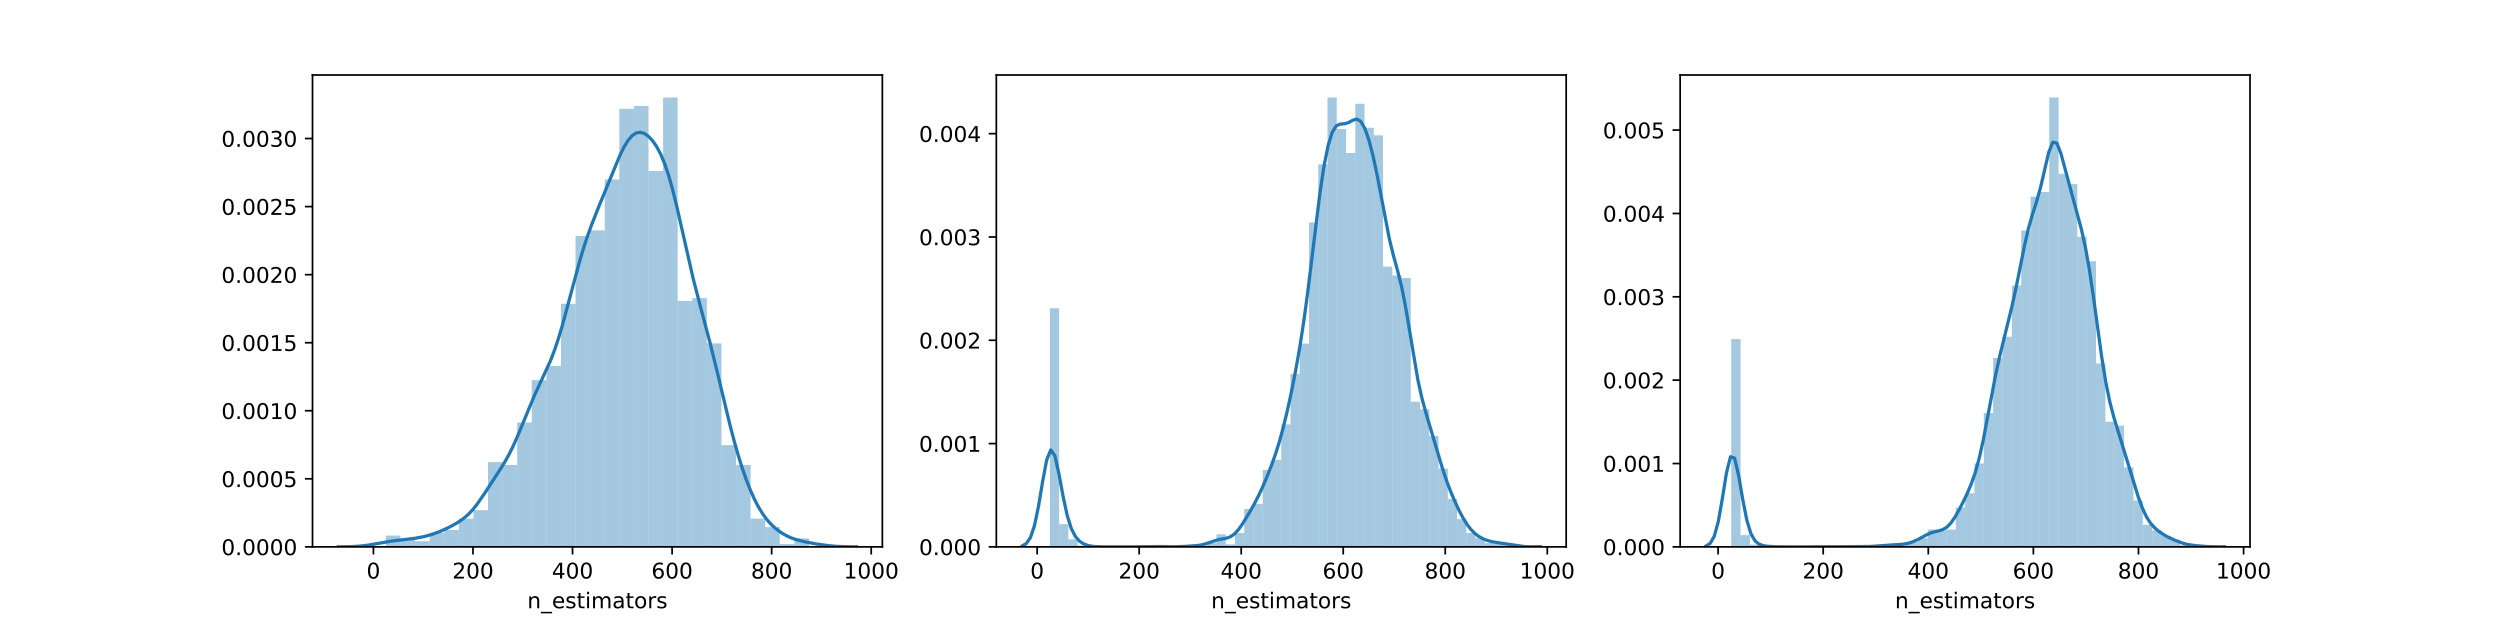 <?xml version="1.0" encoding="utf-8" standalone="no"?>
<!DOCTYPE svg PUBLIC "-//W3C//DTD SVG 1.1//EN"
  "http://www.w3.org/Graphics/SVG/1.1/DTD/svg11.dtd">
<!-- Created with matplotlib (http://matplotlib.org/) -->
<svg height="288pt" version="1.1" viewBox="0 0 1152 288" width="1152pt" xmlns="http://www.w3.org/2000/svg" xmlns:xlink="http://www.w3.org/1999/xlink">
 <defs>
  <style type="text/css">
*{stroke-linecap:butt;stroke-linejoin:round;}
  </style>
 </defs>
 <g id="figure_1">
  <g id="patch_1">
   <path d="M 0 288 
L 1152 288 
L 1152 0 
L 0 0 
z
" style="fill:#ffffff;"/>
  </g>
  <g id="axes_1">
   <g id="patch_2">
    <path d="M 144 252 
L 406.588 252 
L 406.588 34.56 
L 144 34.56 
z
" style="fill:#ffffff;"/>
   </g>
   <g id="patch_3">
    <path clip-path="url(#p4eb7c5073d)" d="M 177.806 252 
L 184.53 252 
L 184.53 246.79 
L 177.806 246.79 
z
" style="fill:#1f77b4;opacity:0.4;"/>
   </g>
   <g id="patch_4">
    <path clip-path="url(#p4eb7c5073d)" d="M 184.53 252 
L 191.253 252 
L 191.253 248.093 
L 184.53 248.093 
z
" style="fill:#1f77b4;opacity:0.4;"/>
   </g>
   <g id="patch_5">
    <path clip-path="url(#p4eb7c5073d)" d="M 191.253 252 
L 197.976 252 
L 197.976 249.395 
L 191.253 249.395 
z
" style="fill:#1f77b4;opacity:0.4;"/>
   </g>
   <g id="patch_6">
    <path clip-path="url(#p4eb7c5073d)" d="M 197.976 252 
L 204.7 252 
L 204.7 245.488 
L 197.976 245.488 
z
" style="fill:#1f77b4;opacity:0.4;"/>
   </g>
   <g id="patch_7">
    <path clip-path="url(#p4eb7c5073d)" d="M 204.7 252 
L 211.423 252 
L 211.423 244.185 
L 204.7 244.185 
z
" style="fill:#1f77b4;opacity:0.4;"/>
   </g>
   <g id="patch_8">
    <path clip-path="url(#p4eb7c5073d)" d="M 211.423 252 
L 218.146 252 
L 218.146 238.976 
L 211.423 238.976 
z
" style="fill:#1f77b4;opacity:0.4;"/>
   </g>
   <g id="patch_9">
    <path clip-path="url(#p4eb7c5073d)" d="M 218.146 252 
L 224.869 252 
L 224.869 235.068 
L 218.146 235.068 
z
" style="fill:#1f77b4;opacity:0.4;"/>
   </g>
   <g id="patch_10">
    <path clip-path="url(#p4eb7c5073d)" d="M 224.869 252 
L 231.593 252 
L 231.593 212.927 
L 224.869 212.927 
z
" style="fill:#1f77b4;opacity:0.4;"/>
   </g>
   <g id="patch_11">
    <path clip-path="url(#p4eb7c5073d)" d="M 231.593 252 
L 238.316 252 
L 238.316 214.23 
L 231.593 214.23 
z
" style="fill:#1f77b4;opacity:0.4;"/>
   </g>
   <g id="patch_12">
    <path clip-path="url(#p4eb7c5073d)" d="M 238.316 252 
L 245.039 252 
L 245.039 194.693 
L 238.316 194.693 
z
" style="fill:#1f77b4;opacity:0.4;"/>
   </g>
   <g id="patch_13">
    <path clip-path="url(#p4eb7c5073d)" d="M 245.039 252 
L 251.763 252 
L 251.763 175.157 
L 245.039 175.157 
z
" style="fill:#1f77b4;opacity:0.4;"/>
   </g>
   <g id="patch_14">
    <path clip-path="url(#p4eb7c5073d)" d="M 251.763 252 
L 258.486 252 
L 258.486 168.645 
L 251.763 168.645 
z
" style="fill:#1f77b4;opacity:0.4;"/>
   </g>
   <g id="patch_15">
    <path clip-path="url(#p4eb7c5073d)" d="M 258.486 252 
L 265.209 252 
L 265.209 139.991 
L 258.486 139.991 
z
" style="fill:#1f77b4;opacity:0.4;"/>
   </g>
   <g id="patch_16">
    <path clip-path="url(#p4eb7c5073d)" d="M 265.209 252 
L 271.932 252 
L 271.932 108.733 
L 265.209 108.733 
z
" style="fill:#1f77b4;opacity:0.4;"/>
   </g>
   <g id="patch_17">
    <path clip-path="url(#p4eb7c5073d)" d="M 271.932 252 
L 278.656 252 
L 278.656 106.128 
L 271.932 106.128 
z
" style="fill:#1f77b4;opacity:0.4;"/>
   </g>
   <g id="patch_18">
    <path clip-path="url(#p4eb7c5073d)" d="M 278.656 252 
L 285.379 252 
L 285.379 82.685 
L 278.656 82.685 
z
" style="fill:#1f77b4;opacity:0.4;"/>
   </g>
   <g id="patch_19">
    <path clip-path="url(#p4eb7c5073d)" d="M 285.379 252 
L 292.102 252 
L 292.102 50.124 
L 285.379 50.124 
z
" style="fill:#1f77b4;opacity:0.4;"/>
   </g>
   <g id="patch_20">
    <path clip-path="url(#p4eb7c5073d)" d="M 292.102 252 
L 298.826 252 
L 298.826 48.822 
L 292.102 48.822 
z
" style="fill:#1f77b4;opacity:0.4;"/>
   </g>
   <g id="patch_21">
    <path clip-path="url(#p4eb7c5073d)" d="M 298.826 252 
L 305.549 252 
L 305.549 78.777 
L 298.826 78.777 
z
" style="fill:#1f77b4;opacity:0.4;"/>
   </g>
   <g id="patch_22">
    <path clip-path="url(#p4eb7c5073d)" d="M 305.549 252 
L 312.272 252 
L 312.272 44.914 
L 305.549 44.914 
z
" style="fill:#1f77b4;opacity:0.4;"/>
   </g>
   <g id="patch_23">
    <path clip-path="url(#p4eb7c5073d)" d="M 312.272 252 
L 318.996 252 
L 318.996 138.689 
L 312.272 138.689 
z
" style="fill:#1f77b4;opacity:0.4;"/>
   </g>
   <g id="patch_24">
    <path clip-path="url(#p4eb7c5073d)" d="M 318.996 252 
L 325.719 252 
L 325.719 137.387 
L 318.996 137.387 
z
" style="fill:#1f77b4;opacity:0.4;"/>
   </g>
   <g id="patch_25">
    <path clip-path="url(#p4eb7c5073d)" d="M 325.719 252 
L 332.442 252 
L 332.442 158.225 
L 325.719 158.225 
z
" style="fill:#1f77b4;opacity:0.4;"/>
   </g>
   <g id="patch_26">
    <path clip-path="url(#p4eb7c5073d)" d="M 332.442 252 
L 339.165 252 
L 339.165 205.113 
L 332.442 205.113 
z
" style="fill:#1f77b4;opacity:0.4;"/>
   </g>
   <g id="patch_27">
    <path clip-path="url(#p4eb7c5073d)" d="M 339.165 252 
L 345.889 252 
L 345.889 214.23 
L 339.165 214.23 
z
" style="fill:#1f77b4;opacity:0.4;"/>
   </g>
   <g id="patch_28">
    <path clip-path="url(#p4eb7c5073d)" d="M 345.889 252 
L 352.612 252 
L 352.612 238.976 
L 345.889 238.976 
z
" style="fill:#1f77b4;opacity:0.4;"/>
   </g>
   <g id="patch_29">
    <path clip-path="url(#p4eb7c5073d)" d="M 352.612 252 
L 359.335 252 
L 359.335 242.883 
L 352.612 242.883 
z
" style="fill:#1f77b4;opacity:0.4;"/>
   </g>
   <g id="patch_30">
    <path clip-path="url(#p4eb7c5073d)" d="M 359.335 252 
L 366.059 252 
L 366.059 250.698 
L 359.335 250.698 
z
" style="fill:#1f77b4;opacity:0.4;"/>
   </g>
   <g id="patch_31">
    <path clip-path="url(#p4eb7c5073d)" d="M 366.059 252 
L 372.782 252 
L 372.782 248.093 
L 366.059 248.093 
z
" style="fill:#1f77b4;opacity:0.4;"/>
   </g>
   <g id="matplotlib.axis_1">
    <g id="xtick_1">
     <g id="line2d_1">
      <defs>
       <path d="M 0 0 
L 0 3.5 
" id="m13bddc65b0" style="stroke:#000000;stroke-width:0.8;"/>
      </defs>
      <g>
       <use style="stroke:#000000;stroke-width:0.8;" x="172.072" xlink:href="#m13bddc65b0" y="252"/>
      </g>
     </g>
     <g id="text_1">
      <!-- 0 -->
      <defs>
       <path d="M 31.781 66.406 
Q 24.172 66.406 20.328 58.906 
Q 16.5 51.422 16.5 36.375 
Q 16.5 21.391 20.328 13.891 
Q 24.172 6.391 31.781 6.391 
Q 39.453 6.391 43.281 13.891 
Q 47.125 21.391 47.125 36.375 
Q 47.125 51.422 43.281 58.906 
Q 39.453 66.406 31.781 66.406 
z
M 31.781 74.219 
Q 44.047 74.219 50.516 64.516 
Q 56.984 54.828 56.984 36.375 
Q 56.984 17.969 50.516 8.266 
Q 44.047 -1.422 31.781 -1.422 
Q 19.531 -1.422 13.062 8.266 
Q 6.594 17.969 6.594 36.375 
Q 6.594 54.828 13.062 64.516 
Q 19.531 74.219 31.781 74.219 
z
" id="DejaVuSans-30"/>
      </defs>
      <g transform="translate(168.891 266.598)scale(0.1 -0.1)">
       <use xlink:href="#DejaVuSans-30"/>
      </g>
     </g>
    </g>
    <g id="xtick_2">
     <g id="line2d_2">
      <g>
       <use style="stroke:#000000;stroke-width:0.8;" x="217.948" xlink:href="#m13bddc65b0" y="252"/>
      </g>
     </g>
     <g id="text_2">
      <!-- 200 -->
      <defs>
       <path d="M 19.188 8.297 
L 53.609 8.297 
L 53.609 0 
L 7.328 0 
L 7.328 8.297 
Q 12.938 14.109 22.625 23.891 
Q 32.328 33.688 34.812 36.531 
Q 39.547 41.844 41.422 45.531 
Q 43.312 49.219 43.312 52.781 
Q 43.312 58.594 39.234 62.25 
Q 35.156 65.922 28.609 65.922 
Q 23.969 65.922 18.812 64.312 
Q 13.672 62.703 7.812 59.422 
L 7.812 69.391 
Q 13.766 71.781 18.938 73 
Q 24.125 74.219 28.422 74.219 
Q 39.75 74.219 46.484 68.547 
Q 53.219 62.891 53.219 53.422 
Q 53.219 48.922 51.531 44.891 
Q 49.859 40.875 45.406 35.406 
Q 44.188 33.984 37.641 27.219 
Q 31.109 20.453 19.188 8.297 
z
" id="DejaVuSans-32"/>
      </defs>
      <g transform="translate(208.405 266.598)scale(0.1 -0.1)">
       <use xlink:href="#DejaVuSans-32"/>
       <use x="63.623" xlink:href="#DejaVuSans-30"/>
       <use x="127.246" xlink:href="#DejaVuSans-30"/>
      </g>
     </g>
    </g>
    <g id="xtick_3">
     <g id="line2d_3">
      <g>
       <use style="stroke:#000000;stroke-width:0.8;" x="263.825" xlink:href="#m13bddc65b0" y="252"/>
      </g>
     </g>
     <g id="text_3">
      <!-- 400 -->
      <defs>
       <path d="M 37.797 64.312 
L 12.891 25.391 
L 37.797 25.391 
z
M 35.203 72.906 
L 47.609 72.906 
L 47.609 25.391 
L 58.016 25.391 
L 58.016 17.188 
L 47.609 17.188 
L 47.609 0 
L 37.797 0 
L 37.797 17.188 
L 4.891 17.188 
L 4.891 26.703 
z
" id="DejaVuSans-34"/>
      </defs>
      <g transform="translate(254.281 266.598)scale(0.1 -0.1)">
       <use xlink:href="#DejaVuSans-34"/>
       <use x="63.623" xlink:href="#DejaVuSans-30"/>
       <use x="127.246" xlink:href="#DejaVuSans-30"/>
      </g>
     </g>
    </g>
    <g id="xtick_4">
     <g id="line2d_4">
      <g>
       <use style="stroke:#000000;stroke-width:0.8;" x="309.702" xlink:href="#m13bddc65b0" y="252"/>
      </g>
     </g>
     <g id="text_4">
      <!-- 600 -->
      <defs>
       <path d="M 33.016 40.375 
Q 26.375 40.375 22.484 35.828 
Q 18.609 31.297 18.609 23.391 
Q 18.609 15.531 22.484 10.953 
Q 26.375 6.391 33.016 6.391 
Q 39.656 6.391 43.531 10.953 
Q 47.406 15.531 47.406 23.391 
Q 47.406 31.297 43.531 35.828 
Q 39.656 40.375 33.016 40.375 
z
M 52.594 71.297 
L 52.594 62.312 
Q 48.875 64.062 45.094 64.984 
Q 41.312 65.922 37.594 65.922 
Q 27.828 65.922 22.672 59.328 
Q 17.531 52.734 16.797 39.406 
Q 19.672 43.656 24.016 45.922 
Q 28.375 48.188 33.594 48.188 
Q 44.578 48.188 50.953 41.516 
Q 57.328 34.859 57.328 23.391 
Q 57.328 12.156 50.688 5.359 
Q 44.047 -1.422 33.016 -1.422 
Q 20.359 -1.422 13.672 8.266 
Q 6.984 17.969 6.984 36.375 
Q 6.984 53.656 15.188 63.938 
Q 23.391 74.219 37.203 74.219 
Q 40.922 74.219 44.703 73.484 
Q 48.484 72.75 52.594 71.297 
z
" id="DejaVuSans-36"/>
      </defs>
      <g transform="translate(300.158 266.598)scale(0.1 -0.1)">
       <use xlink:href="#DejaVuSans-36"/>
       <use x="63.623" xlink:href="#DejaVuSans-30"/>
       <use x="127.246" xlink:href="#DejaVuSans-30"/>
      </g>
     </g>
    </g>
    <g id="xtick_5">
     <g id="line2d_5">
      <g>
       <use style="stroke:#000000;stroke-width:0.8;" x="355.578" xlink:href="#m13bddc65b0" y="252"/>
      </g>
     </g>
     <g id="text_5">
      <!-- 800 -->
      <defs>
       <path d="M 31.781 34.625 
Q 24.75 34.625 20.719 30.859 
Q 16.703 27.094 16.703 20.516 
Q 16.703 13.922 20.719 10.156 
Q 24.75 6.391 31.781 6.391 
Q 38.812 6.391 42.859 10.172 
Q 46.922 13.969 46.922 20.516 
Q 46.922 27.094 42.891 30.859 
Q 38.875 34.625 31.781 34.625 
z
M 21.922 38.812 
Q 15.578 40.375 12.031 44.719 
Q 8.5 49.078 8.5 55.328 
Q 8.5 64.062 14.719 69.141 
Q 20.953 74.219 31.781 74.219 
Q 42.672 74.219 48.875 69.141 
Q 55.078 64.062 55.078 55.328 
Q 55.078 49.078 51.531 44.719 
Q 48 40.375 41.703 38.812 
Q 48.828 37.156 52.797 32.312 
Q 56.781 27.484 56.781 20.516 
Q 56.781 9.906 50.312 4.234 
Q 43.844 -1.422 31.781 -1.422 
Q 19.734 -1.422 13.25 4.234 
Q 6.781 9.906 6.781 20.516 
Q 6.781 27.484 10.781 32.312 
Q 14.797 37.156 21.922 38.812 
z
M 18.312 54.391 
Q 18.312 48.734 21.844 45.562 
Q 25.391 42.391 31.781 42.391 
Q 38.141 42.391 41.719 45.562 
Q 45.312 48.734 45.312 54.391 
Q 45.312 60.062 41.719 63.234 
Q 38.141 66.406 31.781 66.406 
Q 25.391 66.406 21.844 63.234 
Q 18.312 60.062 18.312 54.391 
z
" id="DejaVuSans-38"/>
      </defs>
      <g transform="translate(346.034 266.598)scale(0.1 -0.1)">
       <use xlink:href="#DejaVuSans-38"/>
       <use x="63.623" xlink:href="#DejaVuSans-30"/>
       <use x="127.246" xlink:href="#DejaVuSans-30"/>
      </g>
     </g>
    </g>
    <g id="xtick_6">
     <g id="line2d_6">
      <g>
       <use style="stroke:#000000;stroke-width:0.8;" x="401.455" xlink:href="#m13bddc65b0" y="252"/>
      </g>
     </g>
     <g id="text_6">
      <!-- 1000 -->
      <defs>
       <path d="M 12.406 8.297 
L 28.516 8.297 
L 28.516 63.922 
L 10.984 60.406 
L 10.984 69.391 
L 28.422 72.906 
L 38.281 72.906 
L 38.281 8.297 
L 54.391 8.297 
L 54.391 0 
L 12.406 0 
z
" id="DejaVuSans-31"/>
      </defs>
      <g transform="translate(388.73 266.598)scale(0.1 -0.1)">
       <use xlink:href="#DejaVuSans-31"/>
       <use x="63.623" xlink:href="#DejaVuSans-30"/>
       <use x="127.246" xlink:href="#DejaVuSans-30"/>
       <use x="190.869" xlink:href="#DejaVuSans-30"/>
      </g>
     </g>
    </g>
    <g id="text_7">
     <!-- n_estimators -->
     <defs>
      <path d="M 54.891 33.016 
L 54.891 0 
L 45.906 0 
L 45.906 32.719 
Q 45.906 40.484 42.875 44.328 
Q 39.844 48.188 33.797 48.188 
Q 26.516 48.188 22.312 43.547 
Q 18.109 38.922 18.109 30.906 
L 18.109 0 
L 9.078 0 
L 9.078 54.688 
L 18.109 54.688 
L 18.109 46.188 
Q 21.344 51.125 25.703 53.562 
Q 30.078 56 35.797 56 
Q 45.219 56 50.047 50.172 
Q 54.891 44.344 54.891 33.016 
z
" id="DejaVuSans-6e"/>
      <path d="M 50.984 -16.609 
L 50.984 -23.578 
L -0.984 -23.578 
L -0.984 -16.609 
z
" id="DejaVuSans-5f"/>
      <path d="M 56.203 29.594 
L 56.203 25.203 
L 14.891 25.203 
Q 15.484 15.922 20.484 11.062 
Q 25.484 6.203 34.422 6.203 
Q 39.594 6.203 44.453 7.469 
Q 49.312 8.734 54.109 11.281 
L 54.109 2.781 
Q 49.266 0.734 44.188 -0.344 
Q 39.109 -1.422 33.891 -1.422 
Q 20.797 -1.422 13.156 6.188 
Q 5.516 13.812 5.516 26.812 
Q 5.516 40.234 12.766 48.109 
Q 20.016 56 32.328 56 
Q 43.359 56 49.781 48.891 
Q 56.203 41.797 56.203 29.594 
z
M 47.219 32.234 
Q 47.125 39.594 43.094 43.984 
Q 39.062 48.391 32.422 48.391 
Q 24.906 48.391 20.391 44.141 
Q 15.875 39.891 15.188 32.172 
z
" id="DejaVuSans-65"/>
      <path d="M 44.281 53.078 
L 44.281 44.578 
Q 40.484 46.531 36.375 47.5 
Q 32.281 48.484 27.875 48.484 
Q 21.188 48.484 17.844 46.438 
Q 14.5 44.391 14.5 40.281 
Q 14.5 37.156 16.891 35.375 
Q 19.281 33.594 26.516 31.984 
L 29.594 31.297 
Q 39.156 29.25 43.188 25.516 
Q 47.219 21.781 47.219 15.094 
Q 47.219 7.469 41.188 3.016 
Q 35.156 -1.422 24.609 -1.422 
Q 20.219 -1.422 15.453 -0.562 
Q 10.688 0.297 5.422 2 
L 5.422 11.281 
Q 10.406 8.688 15.234 7.391 
Q 20.062 6.109 24.812 6.109 
Q 31.156 6.109 34.562 8.281 
Q 37.984 10.453 37.984 14.406 
Q 37.984 18.062 35.516 20.016 
Q 33.062 21.969 24.703 23.781 
L 21.578 24.516 
Q 13.234 26.266 9.516 29.906 
Q 5.812 33.547 5.812 39.891 
Q 5.812 47.609 11.281 51.797 
Q 16.75 56 26.812 56 
Q 31.781 56 36.172 55.266 
Q 40.578 54.547 44.281 53.078 
z
" id="DejaVuSans-73"/>
      <path d="M 18.312 70.219 
L 18.312 54.688 
L 36.812 54.688 
L 36.812 47.703 
L 18.312 47.703 
L 18.312 18.016 
Q 18.312 11.328 20.141 9.422 
Q 21.969 7.516 27.594 7.516 
L 36.812 7.516 
L 36.812 0 
L 27.594 0 
Q 17.188 0 13.234 3.875 
Q 9.281 7.766 9.281 18.016 
L 9.281 47.703 
L 2.688 47.703 
L 2.688 54.688 
L 9.281 54.688 
L 9.281 70.219 
z
" id="DejaVuSans-74"/>
      <path d="M 9.422 54.688 
L 18.406 54.688 
L 18.406 0 
L 9.422 0 
z
M 9.422 75.984 
L 18.406 75.984 
L 18.406 64.594 
L 9.422 64.594 
z
" id="DejaVuSans-69"/>
      <path d="M 52 44.188 
Q 55.375 50.25 60.062 53.125 
Q 64.75 56 71.094 56 
Q 79.641 56 84.281 50.016 
Q 88.922 44.047 88.922 33.016 
L 88.922 0 
L 79.891 0 
L 79.891 32.719 
Q 79.891 40.578 77.094 44.375 
Q 74.312 48.188 68.609 48.188 
Q 61.625 48.188 57.562 43.547 
Q 53.516 38.922 53.516 30.906 
L 53.516 0 
L 44.484 0 
L 44.484 32.719 
Q 44.484 40.625 41.703 44.406 
Q 38.922 48.188 33.109 48.188 
Q 26.219 48.188 22.156 43.531 
Q 18.109 38.875 18.109 30.906 
L 18.109 0 
L 9.078 0 
L 9.078 54.688 
L 18.109 54.688 
L 18.109 46.188 
Q 21.188 51.219 25.484 53.609 
Q 29.781 56 35.688 56 
Q 41.656 56 45.828 52.969 
Q 50 49.953 52 44.188 
z
" id="DejaVuSans-6d"/>
      <path d="M 34.281 27.484 
Q 23.391 27.484 19.188 25 
Q 14.984 22.516 14.984 16.5 
Q 14.984 11.719 18.141 8.906 
Q 21.297 6.109 26.703 6.109 
Q 34.188 6.109 38.703 11.406 
Q 43.219 16.703 43.219 25.484 
L 43.219 27.484 
z
M 52.203 31.203 
L 52.203 0 
L 43.219 0 
L 43.219 8.297 
Q 40.141 3.328 35.547 0.953 
Q 30.953 -1.422 24.312 -1.422 
Q 15.922 -1.422 10.953 3.297 
Q 6 8.016 6 15.922 
Q 6 25.141 12.172 29.828 
Q 18.359 34.516 30.609 34.516 
L 43.219 34.516 
L 43.219 35.406 
Q 43.219 41.609 39.141 45 
Q 35.062 48.391 27.688 48.391 
Q 23 48.391 18.547 47.266 
Q 14.109 46.141 10.016 43.891 
L 10.016 52.203 
Q 14.938 54.109 19.578 55.047 
Q 24.219 56 28.609 56 
Q 40.484 56 46.344 49.844 
Q 52.203 43.703 52.203 31.203 
z
" id="DejaVuSans-61"/>
      <path d="M 30.609 48.391 
Q 23.391 48.391 19.188 42.75 
Q 14.984 37.109 14.984 27.297 
Q 14.984 17.484 19.156 11.844 
Q 23.344 6.203 30.609 6.203 
Q 37.797 6.203 41.984 11.859 
Q 46.188 17.531 46.188 27.297 
Q 46.188 37.016 41.984 42.703 
Q 37.797 48.391 30.609 48.391 
z
M 30.609 56 
Q 42.328 56 49.016 48.375 
Q 55.719 40.766 55.719 27.297 
Q 55.719 13.875 49.016 6.219 
Q 42.328 -1.422 30.609 -1.422 
Q 18.844 -1.422 12.172 6.219 
Q 5.516 13.875 5.516 27.297 
Q 5.516 40.766 12.172 48.375 
Q 18.844 56 30.609 56 
z
" id="DejaVuSans-6f"/>
      <path d="M 41.109 46.297 
Q 39.594 47.172 37.812 47.578 
Q 36.031 48 33.891 48 
Q 26.266 48 22.188 43.047 
Q 18.109 38.094 18.109 28.812 
L 18.109 0 
L 9.078 0 
L 9.078 54.688 
L 18.109 54.688 
L 18.109 46.188 
Q 20.953 51.172 25.484 53.578 
Q 30.031 56 36.531 56 
Q 37.453 56 38.578 55.875 
Q 39.703 55.766 41.062 55.516 
z
" id="DejaVuSans-72"/>
     </defs>
     <g transform="translate(242.981 280.277)scale(0.1 -0.1)">
      <use xlink:href="#DejaVuSans-6e"/>
      <use x="63.379" xlink:href="#DejaVuSans-5f"/>
      <use x="113.379" xlink:href="#DejaVuSans-65"/>
      <use x="174.902" xlink:href="#DejaVuSans-73"/>
      <use x="227.002" xlink:href="#DejaVuSans-74"/>
      <use x="266.211" xlink:href="#DejaVuSans-69"/>
      <use x="293.994" xlink:href="#DejaVuSans-6d"/>
      <use x="391.406" xlink:href="#DejaVuSans-61"/>
      <use x="452.686" xlink:href="#DejaVuSans-74"/>
      <use x="491.895" xlink:href="#DejaVuSans-6f"/>
      <use x="553.076" xlink:href="#DejaVuSans-72"/>
      <use x="594.189" xlink:href="#DejaVuSans-73"/>
     </g>
    </g>
   </g>
   <g id="matplotlib.axis_2">
    <g id="ytick_1">
     <g id="line2d_7">
      <defs>
       <path d="M 0 0 
L -3.5 0 
" id="m644abed071" style="stroke:#000000;stroke-width:0.8;"/>
      </defs>
      <g>
       <use style="stroke:#000000;stroke-width:0.8;" x="144" xlink:href="#m644abed071" y="252"/>
      </g>
     </g>
     <g id="text_8">
      <!-- 0.0000 -->
      <defs>
       <path d="M 10.688 12.406 
L 21 12.406 
L 21 0 
L 10.688 0 
z
" id="DejaVuSans-2e"/>
      </defs>
      <g transform="translate(102.009 255.799)scale(0.1 -0.1)">
       <use xlink:href="#DejaVuSans-30"/>
       <use x="63.623" xlink:href="#DejaVuSans-2e"/>
       <use x="95.41" xlink:href="#DejaVuSans-30"/>
       <use x="159.033" xlink:href="#DejaVuSans-30"/>
       <use x="222.656" xlink:href="#DejaVuSans-30"/>
       <use x="286.279" xlink:href="#DejaVuSans-30"/>
      </g>
     </g>
    </g>
    <g id="ytick_2">
     <g id="line2d_8">
      <g>
       <use style="stroke:#000000;stroke-width:0.8;" x="144" xlink:href="#m644abed071" y="220.64"/>
      </g>
     </g>
     <g id="text_9">
      <!-- 0.0005 -->
      <defs>
       <path d="M 10.797 72.906 
L 49.516 72.906 
L 49.516 64.594 
L 19.828 64.594 
L 19.828 46.734 
Q 21.969 47.469 24.109 47.828 
Q 26.266 48.188 28.422 48.188 
Q 40.625 48.188 47.75 41.5 
Q 54.891 34.812 54.891 23.391 
Q 54.891 11.625 47.562 5.094 
Q 40.234 -1.422 26.906 -1.422 
Q 22.312 -1.422 17.547 -0.641 
Q 12.797 0.141 7.719 1.703 
L 7.719 11.625 
Q 12.109 9.234 16.797 8.062 
Q 21.484 6.891 26.703 6.891 
Q 35.156 6.891 40.078 11.328 
Q 45.016 15.766 45.016 23.391 
Q 45.016 31 40.078 35.438 
Q 35.156 39.891 26.703 39.891 
Q 22.75 39.891 18.812 39.016 
Q 14.891 38.141 10.797 36.281 
z
" id="DejaVuSans-35"/>
      </defs>
      <g transform="translate(102.009 224.439)scale(0.1 -0.1)">
       <use xlink:href="#DejaVuSans-30"/>
       <use x="63.623" xlink:href="#DejaVuSans-2e"/>
       <use x="95.41" xlink:href="#DejaVuSans-30"/>
       <use x="159.033" xlink:href="#DejaVuSans-30"/>
       <use x="222.656" xlink:href="#DejaVuSans-30"/>
       <use x="286.279" xlink:href="#DejaVuSans-35"/>
      </g>
     </g>
    </g>
    <g id="ytick_3">
     <g id="line2d_9">
      <g>
       <use style="stroke:#000000;stroke-width:0.8;" x="144" xlink:href="#m644abed071" y="189.279"/>
      </g>
     </g>
     <g id="text_10">
      <!-- 0.0010 -->
      <g transform="translate(102.009 193.078)scale(0.1 -0.1)">
       <use xlink:href="#DejaVuSans-30"/>
       <use x="63.623" xlink:href="#DejaVuSans-2e"/>
       <use x="95.41" xlink:href="#DejaVuSans-30"/>
       <use x="159.033" xlink:href="#DejaVuSans-30"/>
       <use x="222.656" xlink:href="#DejaVuSans-31"/>
       <use x="286.279" xlink:href="#DejaVuSans-30"/>
      </g>
     </g>
    </g>
    <g id="ytick_4">
     <g id="line2d_10">
      <g>
       <use style="stroke:#000000;stroke-width:0.8;" x="144" xlink:href="#m644abed071" y="157.919"/>
      </g>
     </g>
     <g id="text_11">
      <!-- 0.0015 -->
      <g transform="translate(102.009 161.718)scale(0.1 -0.1)">
       <use xlink:href="#DejaVuSans-30"/>
       <use x="63.623" xlink:href="#DejaVuSans-2e"/>
       <use x="95.41" xlink:href="#DejaVuSans-30"/>
       <use x="159.033" xlink:href="#DejaVuSans-30"/>
       <use x="222.656" xlink:href="#DejaVuSans-31"/>
       <use x="286.279" xlink:href="#DejaVuSans-35"/>
      </g>
     </g>
    </g>
    <g id="ytick_5">
     <g id="line2d_11">
      <g>
       <use style="stroke:#000000;stroke-width:0.8;" x="144" xlink:href="#m644abed071" y="126.558"/>
      </g>
     </g>
     <g id="text_12">
      <!-- 0.0020 -->
      <g transform="translate(102.009 130.358)scale(0.1 -0.1)">
       <use xlink:href="#DejaVuSans-30"/>
       <use x="63.623" xlink:href="#DejaVuSans-2e"/>
       <use x="95.41" xlink:href="#DejaVuSans-30"/>
       <use x="159.033" xlink:href="#DejaVuSans-30"/>
       <use x="222.656" xlink:href="#DejaVuSans-32"/>
       <use x="286.279" xlink:href="#DejaVuSans-30"/>
      </g>
     </g>
    </g>
    <g id="ytick_6">
     <g id="line2d_12">
      <g>
       <use style="stroke:#000000;stroke-width:0.8;" x="144" xlink:href="#m644abed071" y="95.198"/>
      </g>
     </g>
     <g id="text_13">
      <!-- 0.0025 -->
      <g transform="translate(102.009 98.997)scale(0.1 -0.1)">
       <use xlink:href="#DejaVuSans-30"/>
       <use x="63.623" xlink:href="#DejaVuSans-2e"/>
       <use x="95.41" xlink:href="#DejaVuSans-30"/>
       <use x="159.033" xlink:href="#DejaVuSans-30"/>
       <use x="222.656" xlink:href="#DejaVuSans-32"/>
       <use x="286.279" xlink:href="#DejaVuSans-35"/>
      </g>
     </g>
    </g>
    <g id="ytick_7">
     <g id="line2d_13">
      <g>
       <use style="stroke:#000000;stroke-width:0.8;" x="144" xlink:href="#m644abed071" y="63.838"/>
      </g>
     </g>
     <g id="text_14">
      <!-- 0.0030 -->
      <defs>
       <path d="M 40.578 39.312 
Q 47.656 37.797 51.625 33 
Q 55.609 28.219 55.609 21.188 
Q 55.609 10.406 48.188 4.484 
Q 40.766 -1.422 27.094 -1.422 
Q 22.516 -1.422 17.656 -0.516 
Q 12.797 0.391 7.625 2.203 
L 7.625 11.719 
Q 11.719 9.328 16.594 8.109 
Q 21.484 6.891 26.812 6.891 
Q 36.078 6.891 40.938 10.547 
Q 45.797 14.203 45.797 21.188 
Q 45.797 27.641 41.281 31.266 
Q 36.766 34.906 28.719 34.906 
L 20.219 34.906 
L 20.219 43.016 
L 29.109 43.016 
Q 36.375 43.016 40.234 45.922 
Q 44.094 48.828 44.094 54.297 
Q 44.094 59.906 40.109 62.906 
Q 36.141 65.922 28.719 65.922 
Q 24.656 65.922 20.016 65.031 
Q 15.375 64.156 9.812 62.312 
L 9.812 71.094 
Q 15.438 72.656 20.344 73.438 
Q 25.25 74.219 29.594 74.219 
Q 40.828 74.219 47.359 69.109 
Q 53.906 64.016 53.906 55.328 
Q 53.906 49.266 50.438 45.094 
Q 46.969 40.922 40.578 39.312 
z
" id="DejaVuSans-33"/>
      </defs>
      <g transform="translate(102.009 67.637)scale(0.1 -0.1)">
       <use xlink:href="#DejaVuSans-30"/>
       <use x="63.623" xlink:href="#DejaVuSans-2e"/>
       <use x="95.41" xlink:href="#DejaVuSans-30"/>
       <use x="159.033" xlink:href="#DejaVuSans-30"/>
       <use x="222.656" xlink:href="#DejaVuSans-33"/>
       <use x="286.279" xlink:href="#DejaVuSans-30"/>
      </g>
     </g>
    </g>
   </g>
   <g id="line2d_14">
    <path clip-path="url(#p4eb7c5073d)" d="M 155.936 251.982 
L 161.575 251.894 
L 165.334 251.693 
L 169.093 251.289 
L 174.732 250.324 
L 180.371 249.344 
L 186.01 248.671 
L 191.649 247.982 
L 195.409 247.259 
L 199.168 246.211 
L 202.927 244.816 
L 206.687 243.106 
L 210.446 241.067 
L 212.326 239.855 
L 214.205 238.434 
L 216.085 236.735 
L 217.965 234.709 
L 219.844 232.351 
L 223.604 226.892 
L 231.122 215.32 
L 233.002 212.213 
L 234.881 208.777 
L 236.761 204.918 
L 238.641 200.641 
L 246.159 182.484 
L 253.678 166.178 
L 255.558 161.26 
L 257.437 155.64 
L 259.317 149.326 
L 263.076 135.311 
L 266.836 121.306 
L 268.715 114.946 
L 270.595 109.166 
L 272.475 103.924 
L 276.234 94.444 
L 285.632 71.64 
L 287.512 67.823 
L 289.392 64.73 
L 291.271 62.522 
L 293.151 61.274 
L 295.031 60.965 
L 296.91 61.512 
L 298.79 62.813 
L 300.67 64.805 
L 302.549 67.508 
L 304.429 71.03 
L 306.308 75.525 
L 308.188 81.123 
L 310.068 87.837 
L 311.947 95.512 
L 319.466 128.603 
L 323.225 143.075 
L 326.985 157.189 
L 330.744 172.42 
L 336.383 195.903 
L 338.263 203.087 
L 340.142 209.712 
L 342.022 215.728 
L 343.902 221.124 
L 345.781 225.905 
L 347.661 230.085 
L 349.541 233.687 
L 351.42 236.745 
L 353.3 239.311 
L 355.18 241.45 
L 357.059 243.232 
L 358.939 244.719 
L 360.819 245.962 
L 362.698 246.994 
L 364.578 247.842 
L 366.458 248.528 
L 370.217 249.535 
L 375.856 250.595 
L 381.495 251.406 
L 385.254 251.742 
L 390.893 251.952 
L 394.652 251.983 
L 394.652 251.983 
" style="fill:none;stroke:#1f77b4;stroke-linecap:square;stroke-width:1.5;"/>
   </g>
   <g id="patch_32">
    <path d="M 144 252 
L 144 34.56 
" style="fill:none;stroke:#000000;stroke-linecap:square;stroke-linejoin:miter;stroke-width:0.8;"/>
   </g>
   <g id="patch_33">
    <path d="M 406.588 252 
L 406.588 34.56 
" style="fill:none;stroke:#000000;stroke-linecap:square;stroke-linejoin:miter;stroke-width:0.8;"/>
   </g>
   <g id="patch_34">
    <path d="M 144 252 
L 406.588 252 
" style="fill:none;stroke:#000000;stroke-linecap:square;stroke-linejoin:miter;stroke-width:0.8;"/>
   </g>
   <g id="patch_35">
    <path d="M 144 34.56 
L 406.588 34.56 
" style="fill:none;stroke:#000000;stroke-linecap:square;stroke-linejoin:miter;stroke-width:0.8;"/>
   </g>
  </g>
  <g id="axes_2">
   <g id="patch_36">
    <path d="M 459.106 252 
L 721.694 252 
L 721.694 34.56 
L 459.106 34.56 
z
" style="fill:#ffffff;"/>
   </g>
   <g id="patch_37">
    <path clip-path="url(#p3a30b8d8dc)" d="M 483.799 252 
L 488.063 252 
L 488.063 142.058 
L 483.799 142.058 
z
" style="fill:#1f77b4;opacity:0.4;"/>
   </g>
   <g id="patch_38">
    <path clip-path="url(#p3a30b8d8dc)" d="M 488.063 252 
L 492.327 252 
L 492.327 241.529 
L 488.063 241.529 
z
" style="fill:#1f77b4;opacity:0.4;"/>
   </g>
   <g id="patch_39">
    <path clip-path="url(#p3a30b8d8dc)" d="M 492.327 252 
L 496.591 252 
L 496.591 248.51 
L 492.327 248.51 
z
" style="fill:#1f77b4;opacity:0.4;"/>
   </g>
   <g id="patch_40">
    <path clip-path="url(#p3a30b8d8dc)" d="M 496.591 252 
L 500.855 252 
L 500.855 251.418 
L 496.591 251.418 
z
" style="fill:#1f77b4;opacity:0.4;"/>
   </g>
   <g id="patch_41">
    <path clip-path="url(#p3a30b8d8dc)" d="M 500.855 252 
L 505.119 252 
L 505.119 252 
L 500.855 252 
z
" style="fill:#1f77b4;opacity:0.4;"/>
   </g>
   <g id="patch_42">
    <path clip-path="url(#p3a30b8d8dc)" d="M 505.119 252 
L 509.383 252 
L 509.383 252 
L 505.119 252 
z
" style="fill:#1f77b4;opacity:0.4;"/>
   </g>
   <g id="patch_43">
    <path clip-path="url(#p3a30b8d8dc)" d="M 509.383 252 
L 513.647 252 
L 513.647 252 
L 509.383 252 
z
" style="fill:#1f77b4;opacity:0.4;"/>
   </g>
   <g id="patch_44">
    <path clip-path="url(#p3a30b8d8dc)" d="M 513.647 252 
L 517.911 252 
L 517.911 252 
L 513.647 252 
z
" style="fill:#1f77b4;opacity:0.4;"/>
   </g>
   <g id="patch_45">
    <path clip-path="url(#p3a30b8d8dc)" d="M 517.911 252 
L 522.175 252 
L 522.175 252 
L 517.911 252 
z
" style="fill:#1f77b4;opacity:0.4;"/>
   </g>
   <g id="patch_46">
    <path clip-path="url(#p3a30b8d8dc)" d="M 522.175 252 
L 526.439 252 
L 526.439 252 
L 522.175 252 
z
" style="fill:#1f77b4;opacity:0.4;"/>
   </g>
   <g id="patch_47">
    <path clip-path="url(#p3a30b8d8dc)" d="M 526.439 252 
L 530.703 252 
L 530.703 252 
L 526.439 252 
z
" style="fill:#1f77b4;opacity:0.4;"/>
   </g>
   <g id="patch_48">
    <path clip-path="url(#p3a30b8d8dc)" d="M 530.703 252 
L 534.967 252 
L 534.967 251.418 
L 530.703 251.418 
z
" style="fill:#1f77b4;opacity:0.4;"/>
   </g>
   <g id="patch_49">
    <path clip-path="url(#p3a30b8d8dc)" d="M 534.967 252 
L 539.231 252 
L 539.231 252 
L 534.967 252 
z
" style="fill:#1f77b4;opacity:0.4;"/>
   </g>
   <g id="patch_50">
    <path clip-path="url(#p3a30b8d8dc)" d="M 539.231 252 
L 543.496 252 
L 543.496 252 
L 539.231 252 
z
" style="fill:#1f77b4;opacity:0.4;"/>
   </g>
   <g id="patch_51">
    <path clip-path="url(#p3a30b8d8dc)" d="M 543.496 252 
L 547.76 252 
L 547.76 252 
L 543.496 252 
z
" style="fill:#1f77b4;opacity:0.4;"/>
   </g>
   <g id="patch_52">
    <path clip-path="url(#p3a30b8d8dc)" d="M 547.76 252 
L 552.024 252 
L 552.024 251.418 
L 547.76 251.418 
z
" style="fill:#1f77b4;opacity:0.4;"/>
   </g>
   <g id="patch_53">
    <path clip-path="url(#p3a30b8d8dc)" d="M 552.024 252 
L 556.288 252 
L 556.288 251.418 
L 552.024 251.418 
z
" style="fill:#1f77b4;opacity:0.4;"/>
   </g>
   <g id="patch_54">
    <path clip-path="url(#p3a30b8d8dc)" d="M 556.288 252 
L 560.552 252 
L 560.552 250.255 
L 556.288 250.255 
z
" style="fill:#1f77b4;opacity:0.4;"/>
   </g>
   <g id="patch_55">
    <path clip-path="url(#p3a30b8d8dc)" d="M 560.552 252 
L 564.816 252 
L 564.816 246.183 
L 560.552 246.183 
z
" style="fill:#1f77b4;opacity:0.4;"/>
   </g>
   <g id="patch_56">
    <path clip-path="url(#p3a30b8d8dc)" d="M 564.816 252 
L 569.08 252 
L 569.08 250.837 
L 564.816 250.837 
z
" style="fill:#1f77b4;opacity:0.4;"/>
   </g>
   <g id="patch_57">
    <path clip-path="url(#p3a30b8d8dc)" d="M 569.08 252 
L 573.344 252 
L 573.344 245.601 
L 569.08 245.601 
z
" style="fill:#1f77b4;opacity:0.4;"/>
   </g>
   <g id="patch_58">
    <path clip-path="url(#p3a30b8d8dc)" d="M 573.344 252 
L 577.608 252 
L 577.608 234.549 
L 573.344 234.549 
z
" style="fill:#1f77b4;opacity:0.4;"/>
   </g>
   <g id="patch_59">
    <path clip-path="url(#p3a30b8d8dc)" d="M 577.608 252 
L 581.872 252 
L 581.872 232.222 
L 577.608 232.222 
z
" style="fill:#1f77b4;opacity:0.4;"/>
   </g>
   <g id="patch_60">
    <path clip-path="url(#p3a30b8d8dc)" d="M 581.872 252 
L 586.136 252 
L 586.136 216.516 
L 581.872 216.516 
z
" style="fill:#1f77b4;opacity:0.4;"/>
   </g>
   <g id="patch_61">
    <path clip-path="url(#p3a30b8d8dc)" d="M 586.136 252 
L 590.4 252 
L 590.4 211.863 
L 586.136 211.863 
z
" style="fill:#1f77b4;opacity:0.4;"/>
   </g>
   <g id="patch_62">
    <path clip-path="url(#p3a30b8d8dc)" d="M 590.4 252 
L 594.664 252 
L 594.664 195.575 
L 590.4 195.575 
z
" style="fill:#1f77b4;opacity:0.4;"/>
   </g>
   <g id="patch_63">
    <path clip-path="url(#p3a30b8d8dc)" d="M 594.664 252 
L 598.928 252 
L 598.928 172.307 
L 594.664 172.307 
z
" style="fill:#1f77b4;opacity:0.4;"/>
   </g>
   <g id="patch_64">
    <path clip-path="url(#p3a30b8d8dc)" d="M 598.928 252 
L 603.192 252 
L 603.192 158.346 
L 598.928 158.346 
z
" style="fill:#1f77b4;opacity:0.4;"/>
   </g>
   <g id="patch_65">
    <path clip-path="url(#p3a30b8d8dc)" d="M 603.192 252 
L 607.456 252 
L 607.456 102.503 
L 603.192 102.503 
z
" style="fill:#1f77b4;opacity:0.4;"/>
   </g>
   <g id="patch_66">
    <path clip-path="url(#p3a30b8d8dc)" d="M 607.456 252 
L 611.72 252 
L 611.72 75.744 
L 607.456 75.744 
z
" style="fill:#1f77b4;opacity:0.4;"/>
   </g>
   <g id="patch_67">
    <path clip-path="url(#p3a30b8d8dc)" d="M 611.72 252 
L 615.984 252 
L 615.984 44.914 
L 611.72 44.914 
z
" style="fill:#1f77b4;opacity:0.4;"/>
   </g>
   <g id="patch_68">
    <path clip-path="url(#p3a30b8d8dc)" d="M 615.984 252 
L 620.248 252 
L 620.248 59.457 
L 615.984 59.457 
z
" style="fill:#1f77b4;opacity:0.4;"/>
   </g>
   <g id="patch_69">
    <path clip-path="url(#p3a30b8d8dc)" d="M 620.248 252 
L 624.512 252 
L 624.512 70.509 
L 620.248 70.509 
z
" style="fill:#1f77b4;opacity:0.4;"/>
   </g>
   <g id="patch_70">
    <path clip-path="url(#p3a30b8d8dc)" d="M 624.512 252 
L 628.776 252 
L 628.776 47.823 
L 624.512 47.823 
z
" style="fill:#1f77b4;opacity:0.4;"/>
   </g>
   <g id="patch_71">
    <path clip-path="url(#p3a30b8d8dc)" d="M 628.776 252 
L 633.04 252 
L 633.04 58.875 
L 628.776 58.875 
z
" style="fill:#1f77b4;opacity:0.4;"/>
   </g>
   <g id="patch_72">
    <path clip-path="url(#p3a30b8d8dc)" d="M 633.04 252 
L 637.304 252 
L 637.304 62.365 
L 633.04 62.365 
z
" style="fill:#1f77b4;opacity:0.4;"/>
   </g>
   <g id="patch_73">
    <path clip-path="url(#p3a30b8d8dc)" d="M 637.304 252 
L 641.569 252 
L 641.569 122.862 
L 637.304 122.862 
z
" style="fill:#1f77b4;opacity:0.4;"/>
   </g>
   <g id="patch_74">
    <path clip-path="url(#p3a30b8d8dc)" d="M 641.569 252 
L 645.833 252 
L 645.833 126.934 
L 641.569 126.934 
z
" style="fill:#1f77b4;opacity:0.4;"/>
   </g>
   <g id="patch_75">
    <path clip-path="url(#p3a30b8d8dc)" d="M 645.833 252 
L 650.097 252 
L 650.097 128.098 
L 645.833 128.098 
z
" style="fill:#1f77b4;opacity:0.4;"/>
   </g>
   <g id="patch_76">
    <path clip-path="url(#p3a30b8d8dc)" d="M 650.097 252 
L 654.361 252 
L 654.361 185.104 
L 650.097 185.104 
z
" style="fill:#1f77b4;opacity:0.4;"/>
   </g>
   <g id="patch_77">
    <path clip-path="url(#p3a30b8d8dc)" d="M 654.361 252 
L 658.625 252 
L 658.625 188.595 
L 654.361 188.595 
z
" style="fill:#1f77b4;opacity:0.4;"/>
   </g>
   <g id="patch_78">
    <path clip-path="url(#p3a30b8d8dc)" d="M 658.625 252 
L 662.889 252 
L 662.889 200.81 
L 658.625 200.81 
z
" style="fill:#1f77b4;opacity:0.4;"/>
   </g>
   <g id="patch_79">
    <path clip-path="url(#p3a30b8d8dc)" d="M 662.889 252 
L 667.153 252 
L 667.153 215.935 
L 662.889 215.935 
z
" style="fill:#1f77b4;opacity:0.4;"/>
   </g>
   <g id="patch_80">
    <path clip-path="url(#p3a30b8d8dc)" d="M 667.153 252 
L 671.417 252 
L 671.417 229.895 
L 667.153 229.895 
z
" style="fill:#1f77b4;opacity:0.4;"/>
   </g>
   <g id="patch_81">
    <path clip-path="url(#p3a30b8d8dc)" d="M 671.417 252 
L 675.681 252 
L 675.681 239.203 
L 671.417 239.203 
z
" style="fill:#1f77b4;opacity:0.4;"/>
   </g>
   <g id="patch_82">
    <path clip-path="url(#p3a30b8d8dc)" d="M 675.681 252 
L 679.945 252 
L 679.945 245.601 
L 675.681 245.601 
z
" style="fill:#1f77b4;opacity:0.4;"/>
   </g>
   <g id="patch_83">
    <path clip-path="url(#p3a30b8d8dc)" d="M 679.945 252 
L 684.209 252 
L 684.209 247.928 
L 679.945 247.928 
z
" style="fill:#1f77b4;opacity:0.4;"/>
   </g>
   <g id="patch_84">
    <path clip-path="url(#p3a30b8d8dc)" d="M 684.209 252 
L 688.473 252 
L 688.473 250.255 
L 684.209 250.255 
z
" style="fill:#1f77b4;opacity:0.4;"/>
   </g>
   <g id="patch_85">
    <path clip-path="url(#p3a30b8d8dc)" d="M 688.473 252 
L 692.737 252 
L 692.737 250.255 
L 688.473 250.255 
z
" style="fill:#1f77b4;opacity:0.4;"/>
   </g>
   <g id="patch_86">
    <path clip-path="url(#p3a30b8d8dc)" d="M 692.737 252 
L 697.001 252 
L 697.001 250.255 
L 692.737 250.255 
z
" style="fill:#1f77b4;opacity:0.4;"/>
   </g>
   <g id="matplotlib.axis_3">
    <g id="xtick_7">
     <g id="line2d_15">
      <g>
       <use style="stroke:#000000;stroke-width:0.8;" x="477.922" xlink:href="#m13bddc65b0" y="252"/>
      </g>
     </g>
     <g id="text_15">
      <!-- 0 -->
      <g transform="translate(474.741 266.598)scale(0.1 -0.1)">
       <use xlink:href="#DejaVuSans-30"/>
      </g>
     </g>
    </g>
    <g id="xtick_8">
     <g id="line2d_16">
      <g>
       <use style="stroke:#000000;stroke-width:0.8;" x="524.935" xlink:href="#m13bddc65b0" y="252"/>
      </g>
     </g>
     <g id="text_16">
      <!-- 200 -->
      <g transform="translate(515.391 266.598)scale(0.1 -0.1)">
       <use xlink:href="#DejaVuSans-32"/>
       <use x="63.623" xlink:href="#DejaVuSans-30"/>
       <use x="127.246" xlink:href="#DejaVuSans-30"/>
      </g>
     </g>
    </g>
    <g id="xtick_9">
     <g id="line2d_17">
      <g>
       <use style="stroke:#000000;stroke-width:0.8;" x="571.948" xlink:href="#m13bddc65b0" y="252"/>
      </g>
     </g>
     <g id="text_17">
      <!-- 400 -->
      <g transform="translate(562.404 266.598)scale(0.1 -0.1)">
       <use xlink:href="#DejaVuSans-34"/>
       <use x="63.623" xlink:href="#DejaVuSans-30"/>
       <use x="127.246" xlink:href="#DejaVuSans-30"/>
      </g>
     </g>
    </g>
    <g id="xtick_10">
     <g id="line2d_18">
      <g>
       <use style="stroke:#000000;stroke-width:0.8;" x="618.96" xlink:href="#m13bddc65b0" y="252"/>
      </g>
     </g>
     <g id="text_18">
      <!-- 600 -->
      <g transform="translate(609.416 266.598)scale(0.1 -0.1)">
       <use xlink:href="#DejaVuSans-36"/>
       <use x="63.623" xlink:href="#DejaVuSans-30"/>
       <use x="127.246" xlink:href="#DejaVuSans-30"/>
      </g>
     </g>
    </g>
    <g id="xtick_11">
     <g id="line2d_19">
      <g>
       <use style="stroke:#000000;stroke-width:0.8;" x="665.973" xlink:href="#m13bddc65b0" y="252"/>
      </g>
     </g>
     <g id="text_19">
      <!-- 800 -->
      <g transform="translate(656.429 266.598)scale(0.1 -0.1)">
       <use xlink:href="#DejaVuSans-38"/>
       <use x="63.623" xlink:href="#DejaVuSans-30"/>
       <use x="127.246" xlink:href="#DejaVuSans-30"/>
      </g>
     </g>
    </g>
    <g id="xtick_12">
     <g id="line2d_20">
      <g>
       <use style="stroke:#000000;stroke-width:0.8;" x="712.985" xlink:href="#m13bddc65b0" y="252"/>
      </g>
     </g>
     <g id="text_20">
      <!-- 1000 -->
      <g transform="translate(700.26 266.598)scale(0.1 -0.1)">
       <use xlink:href="#DejaVuSans-31"/>
       <use x="63.623" xlink:href="#DejaVuSans-30"/>
       <use x="127.246" xlink:href="#DejaVuSans-30"/>
       <use x="190.869" xlink:href="#DejaVuSans-30"/>
      </g>
     </g>
    </g>
    <g id="text_21">
     <!-- n_estimators -->
     <g transform="translate(558.087 280.277)scale(0.1 -0.1)">
      <use xlink:href="#DejaVuSans-6e"/>
      <use x="63.379" xlink:href="#DejaVuSans-5f"/>
      <use x="113.379" xlink:href="#DejaVuSans-65"/>
      <use x="174.902" xlink:href="#DejaVuSans-73"/>
      <use x="227.002" xlink:href="#DejaVuSans-74"/>
      <use x="266.211" xlink:href="#DejaVuSans-69"/>
      <use x="293.994" xlink:href="#DejaVuSans-6d"/>
      <use x="391.406" xlink:href="#DejaVuSans-61"/>
      <use x="452.686" xlink:href="#DejaVuSans-74"/>
      <use x="491.895" xlink:href="#DejaVuSans-6f"/>
      <use x="553.076" xlink:href="#DejaVuSans-72"/>
      <use x="594.189" xlink:href="#DejaVuSans-73"/>
     </g>
    </g>
   </g>
   <g id="matplotlib.axis_4">
    <g id="ytick_8">
     <g id="line2d_21">
      <g>
       <use style="stroke:#000000;stroke-width:0.8;" x="459.106" xlink:href="#m644abed071" y="252"/>
      </g>
     </g>
     <g id="text_22">
      <!-- 0.000 -->
      <g transform="translate(423.478 255.799)scale(0.1 -0.1)">
       <use xlink:href="#DejaVuSans-30"/>
       <use x="63.623" xlink:href="#DejaVuSans-2e"/>
       <use x="95.41" xlink:href="#DejaVuSans-30"/>
       <use x="159.033" xlink:href="#DejaVuSans-30"/>
       <use x="222.656" xlink:href="#DejaVuSans-30"/>
      </g>
     </g>
    </g>
    <g id="ytick_9">
     <g id="line2d_22">
      <g>
       <use style="stroke:#000000;stroke-width:0.8;" x="459.106" xlink:href="#m644abed071" y="204.4"/>
      </g>
     </g>
     <g id="text_23">
      <!-- 0.001 -->
      <g transform="translate(423.478 208.199)scale(0.1 -0.1)">
       <use xlink:href="#DejaVuSans-30"/>
       <use x="63.623" xlink:href="#DejaVuSans-2e"/>
       <use x="95.41" xlink:href="#DejaVuSans-30"/>
       <use x="159.033" xlink:href="#DejaVuSans-30"/>
       <use x="222.656" xlink:href="#DejaVuSans-31"/>
      </g>
     </g>
    </g>
    <g id="ytick_10">
     <g id="line2d_23">
      <g>
       <use style="stroke:#000000;stroke-width:0.8;" x="459.106" xlink:href="#m644abed071" y="156.799"/>
      </g>
     </g>
     <g id="text_24">
      <!-- 0.002 -->
      <g transform="translate(423.478 160.598)scale(0.1 -0.1)">
       <use xlink:href="#DejaVuSans-30"/>
       <use x="63.623" xlink:href="#DejaVuSans-2e"/>
       <use x="95.41" xlink:href="#DejaVuSans-30"/>
       <use x="159.033" xlink:href="#DejaVuSans-30"/>
       <use x="222.656" xlink:href="#DejaVuSans-32"/>
      </g>
     </g>
    </g>
    <g id="ytick_11">
     <g id="line2d_24">
      <g>
       <use style="stroke:#000000;stroke-width:0.8;" x="459.106" xlink:href="#m644abed071" y="109.199"/>
      </g>
     </g>
     <g id="text_25">
      <!-- 0.003 -->
      <g transform="translate(423.478 112.998)scale(0.1 -0.1)">
       <use xlink:href="#DejaVuSans-30"/>
       <use x="63.623" xlink:href="#DejaVuSans-2e"/>
       <use x="95.41" xlink:href="#DejaVuSans-30"/>
       <use x="159.033" xlink:href="#DejaVuSans-30"/>
       <use x="222.656" xlink:href="#DejaVuSans-33"/>
      </g>
     </g>
    </g>
    <g id="ytick_12">
     <g id="line2d_25">
      <g>
       <use style="stroke:#000000;stroke-width:0.8;" x="459.106" xlink:href="#m644abed071" y="61.599"/>
      </g>
     </g>
     <g id="text_26">
      <!-- 0.004 -->
      <g transform="translate(423.478 65.398)scale(0.1 -0.1)">
       <use xlink:href="#DejaVuSans-30"/>
       <use x="63.623" xlink:href="#DejaVuSans-2e"/>
       <use x="95.41" xlink:href="#DejaVuSans-30"/>
       <use x="159.033" xlink:href="#DejaVuSans-30"/>
       <use x="222.656" xlink:href="#DejaVuSans-34"/>
      </g>
     </g>
    </g>
   </g>
   <g id="line2d_26">
    <path clip-path="url(#p3a30b8d8dc)" d="M 471.042 251.547 
L 472.921 250.483 
L 474.801 247.774 
L 476.681 242.221 
L 478.56 233.195 
L 480.44 221.924 
L 482.32 211.914 
L 484.199 207.302 
L 486.079 210.008 
L 487.959 218.354 
L 489.838 228.535 
L 491.718 237.311 
L 493.598 243.413 
L 495.477 247.14 
L 497.357 249.302 
L 499.237 250.555 
L 501.116 251.279 
L 502.996 251.676 
L 504.876 251.872 
L 508.635 251.987 
L 521.792 251.978 
L 534.95 251.846 
L 540.589 251.945 
L 546.228 251.771 
L 551.867 251.381 
L 553.747 251.067 
L 555.626 250.567 
L 561.265 248.707 
L 565.025 248.04 
L 566.904 247.39 
L 568.784 246.106 
L 570.664 244.078 
L 572.543 241.427 
L 576.303 235.206 
L 578.182 231.838 
L 580.062 228.174 
L 581.942 224.125 
L 583.821 219.717 
L 585.701 214.969 
L 587.581 209.747 
L 589.46 203.805 
L 591.34 196.953 
L 593.219 189.168 
L 595.099 180.528 
L 596.979 171.043 
L 598.858 160.487 
L 600.738 148.415 
L 602.618 134.517 
L 608.257 88.685 
L 610.136 76.334 
L 612.016 67.007 
L 613.896 60.965 
L 615.775 57.982 
L 617.655 57.151 
L 619.535 57.044 
L 621.414 56.497 
L 623.294 55.434 
L 625.174 54.852 
L 627.053 55.935 
L 628.933 59.235 
L 630.813 64.635 
L 632.692 71.842 
L 634.572 80.641 
L 640.211 110.069 
L 642.091 117.752 
L 643.97 124.57 
L 645.85 132.112 
L 647.73 141.623 
L 653.369 175.17 
L 655.248 183.608 
L 657.128 190.465 
L 664.646 215.736 
L 666.526 221.361 
L 668.406 226.36 
L 670.285 230.833 
L 672.165 234.867 
L 674.045 238.451 
L 675.924 241.508 
L 677.804 243.977 
L 679.684 245.869 
L 681.563 247.271 
L 683.443 248.29 
L 685.323 249.021 
L 687.202 249.531 
L 690.962 250.181 
L 702.24 251.824 
L 705.999 251.964 
L 709.758 251.885 
L 709.758 251.885 
" style="fill:none;stroke:#1f77b4;stroke-linecap:square;stroke-width:1.5;"/>
   </g>
   <g id="patch_87">
    <path d="M 459.106 252 
L 459.106 34.56 
" style="fill:none;stroke:#000000;stroke-linecap:square;stroke-linejoin:miter;stroke-width:0.8;"/>
   </g>
   <g id="patch_88">
    <path d="M 721.694 252 
L 721.694 34.56 
" style="fill:none;stroke:#000000;stroke-linecap:square;stroke-linejoin:miter;stroke-width:0.8;"/>
   </g>
   <g id="patch_89">
    <path d="M 459.106 252 
L 721.694 252 
" style="fill:none;stroke:#000000;stroke-linecap:square;stroke-linejoin:miter;stroke-width:0.8;"/>
   </g>
   <g id="patch_90">
    <path d="M 459.106 34.56 
L 721.694 34.56 
" style="fill:none;stroke:#000000;stroke-linecap:square;stroke-linejoin:miter;stroke-width:0.8;"/>
   </g>
  </g>
  <g id="axes_3">
   <g id="patch_91">
    <path d="M 774.212 252 
L 1036.8 252 
L 1036.8 34.56 
L 774.212 34.56 
z
" style="fill:#ffffff;"/>
   </g>
   <g id="patch_92">
    <path clip-path="url(#p78aca422e5)" d="M 797.754 252 
L 802.064 252 
L 802.064 156.255 
L 797.754 156.255 
z
" style="fill:#1f77b4;opacity:0.4;"/>
   </g>
   <g id="patch_93">
    <path clip-path="url(#p78aca422e5)" d="M 802.064 252 
L 806.374 252 
L 806.374 246.56 
L 802.064 246.56 
z
" style="fill:#1f77b4;opacity:0.4;"/>
   </g>
   <g id="patch_94">
    <path clip-path="url(#p78aca422e5)" d="M 806.374 252 
L 810.684 252 
L 810.684 250.912 
L 806.374 250.912 
z
" style="fill:#1f77b4;opacity:0.4;"/>
   </g>
   <g id="patch_95">
    <path clip-path="url(#p78aca422e5)" d="M 810.684 252 
L 814.994 252 
L 814.994 251.637 
L 810.684 251.637 
z
" style="fill:#1f77b4;opacity:0.4;"/>
   </g>
   <g id="patch_96">
    <path clip-path="url(#p78aca422e5)" d="M 814.994 252 
L 819.304 252 
L 819.304 252 
L 814.994 252 
z
" style="fill:#1f77b4;opacity:0.4;"/>
   </g>
   <g id="patch_97">
    <path clip-path="url(#p78aca422e5)" d="M 819.304 252 
L 823.614 252 
L 823.614 252 
L 819.304 252 
z
" style="fill:#1f77b4;opacity:0.4;"/>
   </g>
   <g id="patch_98">
    <path clip-path="url(#p78aca422e5)" d="M 823.614 252 
L 827.924 252 
L 827.924 252 
L 823.614 252 
z
" style="fill:#1f77b4;opacity:0.4;"/>
   </g>
   <g id="patch_99">
    <path clip-path="url(#p78aca422e5)" d="M 827.924 252 
L 832.234 252 
L 832.234 252 
L 827.924 252 
z
" style="fill:#1f77b4;opacity:0.4;"/>
   </g>
   <g id="patch_100">
    <path clip-path="url(#p78aca422e5)" d="M 832.234 252 
L 836.545 252 
L 836.545 252 
L 832.234 252 
z
" style="fill:#1f77b4;opacity:0.4;"/>
   </g>
   <g id="patch_101">
    <path clip-path="url(#p78aca422e5)" d="M 836.545 252 
L 840.855 252 
L 840.855 252 
L 836.545 252 
z
" style="fill:#1f77b4;opacity:0.4;"/>
   </g>
   <g id="patch_102">
    <path clip-path="url(#p78aca422e5)" d="M 840.855 252 
L 845.165 252 
L 845.165 252 
L 840.855 252 
z
" style="fill:#1f77b4;opacity:0.4;"/>
   </g>
   <g id="patch_103">
    <path clip-path="url(#p78aca422e5)" d="M 845.165 252 
L 849.475 252 
L 849.475 252 
L 845.165 252 
z
" style="fill:#1f77b4;opacity:0.4;"/>
   </g>
   <g id="patch_104">
    <path clip-path="url(#p78aca422e5)" d="M 849.475 252 
L 853.785 252 
L 853.785 252 
L 849.475 252 
z
" style="fill:#1f77b4;opacity:0.4;"/>
   </g>
   <g id="patch_105">
    <path clip-path="url(#p78aca422e5)" d="M 853.785 252 
L 858.095 252 
L 858.095 251.637 
L 853.785 251.637 
z
" style="fill:#1f77b4;opacity:0.4;"/>
   </g>
   <g id="patch_106">
    <path clip-path="url(#p78aca422e5)" d="M 858.095 252 
L 862.405 252 
L 862.405 252 
L 858.095 252 
z
" style="fill:#1f77b4;opacity:0.4;"/>
   </g>
   <g id="patch_107">
    <path clip-path="url(#p78aca422e5)" d="M 862.405 252 
L 866.715 252 
L 866.715 252 
L 862.405 252 
z
" style="fill:#1f77b4;opacity:0.4;"/>
   </g>
   <g id="patch_108">
    <path clip-path="url(#p78aca422e5)" d="M 866.715 252 
L 871.025 252 
L 871.025 250.912 
L 866.715 250.912 
z
" style="fill:#1f77b4;opacity:0.4;"/>
   </g>
   <g id="patch_109">
    <path clip-path="url(#p78aca422e5)" d="M 871.025 252 
L 875.335 252 
L 875.335 251.275 
L 871.025 251.275 
z
" style="fill:#1f77b4;opacity:0.4;"/>
   </g>
   <g id="patch_110">
    <path clip-path="url(#p78aca422e5)" d="M 875.335 252 
L 879.645 252 
L 879.645 250.912 
L 875.335 250.912 
z
" style="fill:#1f77b4;opacity:0.4;"/>
   </g>
   <g id="patch_111">
    <path clip-path="url(#p78aca422e5)" d="M 879.645 252 
L 883.955 252 
L 883.955 249.824 
L 879.645 249.824 
z
" style="fill:#1f77b4;opacity:0.4;"/>
   </g>
   <g id="patch_112">
    <path clip-path="url(#p78aca422e5)" d="M 883.955 252 
L 888.266 252 
L 888.266 248.011 
L 883.955 248.011 
z
" style="fill:#1f77b4;opacity:0.4;"/>
   </g>
   <g id="patch_113">
    <path clip-path="url(#p78aca422e5)" d="M 888.266 252 
L 892.576 252 
L 892.576 244.021 
L 888.266 244.021 
z
" style="fill:#1f77b4;opacity:0.4;"/>
   </g>
   <g id="patch_114">
    <path clip-path="url(#p78aca422e5)" d="M 892.576 252 
L 896.886 252 
L 896.886 244.384 
L 892.576 244.384 
z
" style="fill:#1f77b4;opacity:0.4;"/>
   </g>
   <g id="patch_115">
    <path clip-path="url(#p78aca422e5)" d="M 896.886 252 
L 901.196 252 
L 901.196 244.021 
L 896.886 244.021 
z
" style="fill:#1f77b4;opacity:0.4;"/>
   </g>
   <g id="patch_116">
    <path clip-path="url(#p78aca422e5)" d="M 901.196 252 
L 905.506 252 
L 905.506 233.866 
L 901.196 233.866 
z
" style="fill:#1f77b4;opacity:0.4;"/>
   </g>
   <g id="patch_117">
    <path clip-path="url(#p78aca422e5)" d="M 905.506 252 
L 909.816 252 
L 909.816 227.338 
L 905.506 227.338 
z
" style="fill:#1f77b4;opacity:0.4;"/>
   </g>
   <g id="patch_118">
    <path clip-path="url(#p78aca422e5)" d="M 909.816 252 
L 914.126 252 
L 914.126 213.557 
L 909.816 213.557 
z
" style="fill:#1f77b4;opacity:0.4;"/>
   </g>
   <g id="patch_119">
    <path clip-path="url(#p78aca422e5)" d="M 914.126 252 
L 918.436 252 
L 918.436 190.346 
L 914.126 190.346 
z
" style="fill:#1f77b4;opacity:0.4;"/>
   </g>
   <g id="patch_120">
    <path clip-path="url(#p78aca422e5)" d="M 918.436 252 
L 922.746 252 
L 922.746 164.959 
L 918.436 164.959 
z
" style="fill:#1f77b4;opacity:0.4;"/>
   </g>
   <g id="patch_121">
    <path clip-path="url(#p78aca422e5)" d="M 922.746 252 
L 927.056 252 
L 927.056 155.167 
L 922.746 155.167 
z
" style="fill:#1f77b4;opacity:0.4;"/>
   </g>
   <g id="patch_122">
    <path clip-path="url(#p78aca422e5)" d="M 927.056 252 
L 931.366 252 
L 931.366 131.593 
L 927.056 131.593 
z
" style="fill:#1f77b4;opacity:0.4;"/>
   </g>
   <g id="patch_123">
    <path clip-path="url(#p78aca422e5)" d="M 931.366 252 
L 935.676 252 
L 935.676 106.206 
L 931.366 106.206 
z
" style="fill:#1f77b4;opacity:0.4;"/>
   </g>
   <g id="patch_124">
    <path clip-path="url(#p78aca422e5)" d="M 935.676 252 
L 939.987 252 
L 939.987 90.611 
L 935.676 90.611 
z
" style="fill:#1f77b4;opacity:0.4;"/>
   </g>
   <g id="patch_125">
    <path clip-path="url(#p78aca422e5)" d="M 939.987 252 
L 944.297 252 
L 944.297 88.435 
L 939.987 88.435 
z
" style="fill:#1f77b4;opacity:0.4;"/>
   </g>
   <g id="patch_126">
    <path clip-path="url(#p78aca422e5)" d="M 944.297 252 
L 948.607 252 
L 948.607 44.914 
L 944.297 44.914 
z
" style="fill:#1f77b4;opacity:0.4;"/>
   </g>
   <g id="patch_127">
    <path clip-path="url(#p78aca422e5)" d="M 948.607 252 
L 952.917 252 
L 952.917 80.093 
L 948.607 80.093 
z
" style="fill:#1f77b4;opacity:0.4;"/>
   </g>
   <g id="patch_128">
    <path clip-path="url(#p78aca422e5)" d="M 952.917 252 
L 957.227 252 
L 957.227 84.808 
L 952.917 84.808 
z
" style="fill:#1f77b4;opacity:0.4;"/>
   </g>
   <g id="patch_129">
    <path clip-path="url(#p78aca422e5)" d="M 957.227 252 
L 961.537 252 
L 961.537 109.107 
L 957.227 109.107 
z
" style="fill:#1f77b4;opacity:0.4;"/>
   </g>
   <g id="patch_130">
    <path clip-path="url(#p78aca422e5)" d="M 961.537 252 
L 965.847 252 
L 965.847 120.35 
L 961.537 120.35 
z
" style="fill:#1f77b4;opacity:0.4;"/>
   </g>
   <g id="patch_131">
    <path clip-path="url(#p78aca422e5)" d="M 965.847 252 
L 970.157 252 
L 970.157 167.497 
L 965.847 167.497 
z
" style="fill:#1f77b4;opacity:0.4;"/>
   </g>
   <g id="patch_132">
    <path clip-path="url(#p78aca422e5)" d="M 970.157 252 
L 974.467 252 
L 974.467 194.335 
L 970.157 194.335 
z
" style="fill:#1f77b4;opacity:0.4;"/>
   </g>
   <g id="patch_133">
    <path clip-path="url(#p78aca422e5)" d="M 974.467 252 
L 978.777 252 
L 978.777 196.149 
L 974.467 196.149 
z
" style="fill:#1f77b4;opacity:0.4;"/>
   </g>
   <g id="patch_134">
    <path clip-path="url(#p78aca422e5)" d="M 978.777 252 
L 983.087 252 
L 983.087 215.37 
L 978.777 215.37 
z
" style="fill:#1f77b4;opacity:0.4;"/>
   </g>
   <g id="patch_135">
    <path clip-path="url(#p78aca422e5)" d="M 983.087 252 
L 987.397 252 
L 987.397 230.602 
L 983.087 230.602 
z
" style="fill:#1f77b4;opacity:0.4;"/>
   </g>
   <g id="patch_136">
    <path clip-path="url(#p78aca422e5)" d="M 987.397 252 
L 991.708 252 
L 991.708 241.845 
L 987.397 241.845 
z
" style="fill:#1f77b4;opacity:0.4;"/>
   </g>
   <g id="patch_137">
    <path clip-path="url(#p78aca422e5)" d="M 991.708 252 
L 996.018 252 
L 996.018 244.384 
L 991.708 244.384 
z
" style="fill:#1f77b4;opacity:0.4;"/>
   </g>
   <g id="patch_138">
    <path clip-path="url(#p78aca422e5)" d="M 996.018 252 
L 1000.328 252 
L 1000.328 246.923 
L 996.018 246.923 
z
" style="fill:#1f77b4;opacity:0.4;"/>
   </g>
   <g id="patch_139">
    <path clip-path="url(#p78aca422e5)" d="M 1000.328 252 
L 1004.638 252 
L 1004.638 248.736 
L 1000.328 248.736 
z
" style="fill:#1f77b4;opacity:0.4;"/>
   </g>
   <g id="patch_140">
    <path clip-path="url(#p78aca422e5)" d="M 1004.638 252 
L 1008.948 252 
L 1008.948 251.275 
L 1004.638 251.275 
z
" style="fill:#1f77b4;opacity:0.4;"/>
   </g>
   <g id="patch_141">
    <path clip-path="url(#p78aca422e5)" d="M 1008.948 252 
L 1013.258 252 
L 1013.258 251.275 
L 1008.948 251.275 
z
" style="fill:#1f77b4;opacity:0.4;"/>
   </g>
   <g id="matplotlib.axis_5">
    <g id="xtick_13">
     <g id="line2d_27">
      <g>
       <use style="stroke:#000000;stroke-width:0.8;" x="791.7" xlink:href="#m13bddc65b0" y="252"/>
      </g>
     </g>
     <g id="text_27">
      <!-- 0 -->
      <g transform="translate(788.519 266.598)scale(0.1 -0.1)">
       <use xlink:href="#DejaVuSans-30"/>
      </g>
     </g>
    </g>
    <g id="xtick_14">
     <g id="line2d_28">
      <g>
       <use style="stroke:#000000;stroke-width:0.8;" x="840.128" xlink:href="#m13bddc65b0" y="252"/>
      </g>
     </g>
     <g id="text_28">
      <!-- 200 -->
      <g transform="translate(830.584 266.598)scale(0.1 -0.1)">
       <use xlink:href="#DejaVuSans-32"/>
       <use x="63.623" xlink:href="#DejaVuSans-30"/>
       <use x="127.246" xlink:href="#DejaVuSans-30"/>
      </g>
     </g>
    </g>
    <g id="xtick_15">
     <g id="line2d_29">
      <g>
       <use style="stroke:#000000;stroke-width:0.8;" x="888.556" xlink:href="#m13bddc65b0" y="252"/>
      </g>
     </g>
     <g id="text_29">
      <!-- 400 -->
      <g transform="translate(879.012 266.598)scale(0.1 -0.1)">
       <use xlink:href="#DejaVuSans-34"/>
       <use x="63.623" xlink:href="#DejaVuSans-30"/>
       <use x="127.246" xlink:href="#DejaVuSans-30"/>
      </g>
     </g>
    </g>
    <g id="xtick_16">
     <g id="line2d_30">
      <g>
       <use style="stroke:#000000;stroke-width:0.8;" x="936.984" xlink:href="#m13bddc65b0" y="252"/>
      </g>
     </g>
     <g id="text_30">
      <!-- 600 -->
      <g transform="translate(927.44 266.598)scale(0.1 -0.1)">
       <use xlink:href="#DejaVuSans-36"/>
       <use x="63.623" xlink:href="#DejaVuSans-30"/>
       <use x="127.246" xlink:href="#DejaVuSans-30"/>
      </g>
     </g>
    </g>
    <g id="xtick_17">
     <g id="line2d_31">
      <g>
       <use style="stroke:#000000;stroke-width:0.8;" x="985.412" xlink:href="#m13bddc65b0" y="252"/>
      </g>
     </g>
     <g id="text_31">
      <!-- 800 -->
      <g transform="translate(975.868 266.598)scale(0.1 -0.1)">
       <use xlink:href="#DejaVuSans-38"/>
       <use x="63.623" xlink:href="#DejaVuSans-30"/>
       <use x="127.246" xlink:href="#DejaVuSans-30"/>
      </g>
     </g>
    </g>
    <g id="xtick_18">
     <g id="line2d_32">
      <g>
       <use style="stroke:#000000;stroke-width:0.8;" x="1033.84" xlink:href="#m13bddc65b0" y="252"/>
      </g>
     </g>
     <g id="text_32">
      <!-- 1000 -->
      <g transform="translate(1021.115 266.598)scale(0.1 -0.1)">
       <use xlink:href="#DejaVuSans-31"/>
       <use x="63.623" xlink:href="#DejaVuSans-30"/>
       <use x="127.246" xlink:href="#DejaVuSans-30"/>
       <use x="190.869" xlink:href="#DejaVuSans-30"/>
      </g>
     </g>
    </g>
    <g id="text_33">
     <!-- n_estimators -->
     <g transform="translate(873.193 280.277)scale(0.1 -0.1)">
      <use xlink:href="#DejaVuSans-6e"/>
      <use x="63.379" xlink:href="#DejaVuSans-5f"/>
      <use x="113.379" xlink:href="#DejaVuSans-65"/>
      <use x="174.902" xlink:href="#DejaVuSans-73"/>
      <use x="227.002" xlink:href="#DejaVuSans-74"/>
      <use x="266.211" xlink:href="#DejaVuSans-69"/>
      <use x="293.994" xlink:href="#DejaVuSans-6d"/>
      <use x="391.406" xlink:href="#DejaVuSans-61"/>
      <use x="452.686" xlink:href="#DejaVuSans-74"/>
      <use x="491.895" xlink:href="#DejaVuSans-6f"/>
      <use x="553.076" xlink:href="#DejaVuSans-72"/>
      <use x="594.189" xlink:href="#DejaVuSans-73"/>
     </g>
    </g>
   </g>
   <g id="matplotlib.axis_6">
    <g id="ytick_13">
     <g id="line2d_33">
      <g>
       <use style="stroke:#000000;stroke-width:0.8;" x="774.212" xlink:href="#m644abed071" y="252"/>
      </g>
     </g>
     <g id="text_34">
      <!-- 0.000 -->
      <g transform="translate(738.584 255.799)scale(0.1 -0.1)">
       <use xlink:href="#DejaVuSans-30"/>
       <use x="63.623" xlink:href="#DejaVuSans-2e"/>
       <use x="95.41" xlink:href="#DejaVuSans-30"/>
       <use x="159.033" xlink:href="#DejaVuSans-30"/>
       <use x="222.656" xlink:href="#DejaVuSans-30"/>
      </g>
     </g>
    </g>
    <g id="ytick_14">
     <g id="line2d_34">
      <g>
       <use style="stroke:#000000;stroke-width:0.8;" x="774.212" xlink:href="#m644abed071" y="213.589"/>
      </g>
     </g>
     <g id="text_35">
      <!-- 0.001 -->
      <g transform="translate(738.584 217.389)scale(0.1 -0.1)">
       <use xlink:href="#DejaVuSans-30"/>
       <use x="63.623" xlink:href="#DejaVuSans-2e"/>
       <use x="95.41" xlink:href="#DejaVuSans-30"/>
       <use x="159.033" xlink:href="#DejaVuSans-30"/>
       <use x="222.656" xlink:href="#DejaVuSans-31"/>
      </g>
     </g>
    </g>
    <g id="ytick_15">
     <g id="line2d_35">
      <g>
       <use style="stroke:#000000;stroke-width:0.8;" x="774.212" xlink:href="#m644abed071" y="175.179"/>
      </g>
     </g>
     <g id="text_36">
      <!-- 0.002 -->
      <g transform="translate(738.584 178.978)scale(0.1 -0.1)">
       <use xlink:href="#DejaVuSans-30"/>
       <use x="63.623" xlink:href="#DejaVuSans-2e"/>
       <use x="95.41" xlink:href="#DejaVuSans-30"/>
       <use x="159.033" xlink:href="#DejaVuSans-30"/>
       <use x="222.656" xlink:href="#DejaVuSans-32"/>
      </g>
     </g>
    </g>
    <g id="ytick_16">
     <g id="line2d_36">
      <g>
       <use style="stroke:#000000;stroke-width:0.8;" x="774.212" xlink:href="#m644abed071" y="136.768"/>
      </g>
     </g>
     <g id="text_37">
      <!-- 0.003 -->
      <g transform="translate(738.584 140.567)scale(0.1 -0.1)">
       <use xlink:href="#DejaVuSans-30"/>
       <use x="63.623" xlink:href="#DejaVuSans-2e"/>
       <use x="95.41" xlink:href="#DejaVuSans-30"/>
       <use x="159.033" xlink:href="#DejaVuSans-30"/>
       <use x="222.656" xlink:href="#DejaVuSans-33"/>
      </g>
     </g>
    </g>
    <g id="ytick_17">
     <g id="line2d_37">
      <g>
       <use style="stroke:#000000;stroke-width:0.8;" x="774.212" xlink:href="#m644abed071" y="98.358"/>
      </g>
     </g>
     <g id="text_38">
      <!-- 0.004 -->
      <g transform="translate(738.584 102.157)scale(0.1 -0.1)">
       <use xlink:href="#DejaVuSans-30"/>
       <use x="63.623" xlink:href="#DejaVuSans-2e"/>
       <use x="95.41" xlink:href="#DejaVuSans-30"/>
       <use x="159.033" xlink:href="#DejaVuSans-30"/>
       <use x="222.656" xlink:href="#DejaVuSans-34"/>
      </g>
     </g>
    </g>
    <g id="ytick_18">
     <g id="line2d_38">
      <g>
       <use style="stroke:#000000;stroke-width:0.8;" x="774.212" xlink:href="#m644abed071" y="59.947"/>
      </g>
     </g>
     <g id="text_39">
      <!-- 0.005 -->
      <g transform="translate(738.584 63.746)scale(0.1 -0.1)">
       <use xlink:href="#DejaVuSans-30"/>
       <use x="63.623" xlink:href="#DejaVuSans-2e"/>
       <use x="95.41" xlink:href="#DejaVuSans-30"/>
       <use x="159.033" xlink:href="#DejaVuSans-30"/>
       <use x="222.656" xlink:href="#DejaVuSans-35"/>
      </g>
     </g>
    </g>
   </g>
   <g id="line2d_39">
    <path clip-path="url(#p78aca422e5)" d="M 786.148 251.586 
L 788.027 250.412 
L 789.907 247.171 
L 791.787 240.356 
L 793.666 229.698 
L 795.546 217.977 
L 797.426 210.462 
L 799.305 211.122 
L 801.185 219.217 
L 803.065 230.226 
L 804.944 239.734 
L 806.824 245.93 
L 808.703 249.223 
L 810.583 250.745 
L 812.463 251.409 
L 814.342 251.711 
L 818.102 251.941 
L 825.62 252 
L 851.936 251.898 
L 857.575 251.843 
L 861.334 251.833 
L 865.093 251.597 
L 870.732 251.18 
L 876.371 250.817 
L 878.251 250.55 
L 880.13 250.107 
L 882.01 249.435 
L 883.89 248.544 
L 887.649 246.504 
L 889.529 245.656 
L 891.408 245.058 
L 893.288 244.625 
L 895.168 244.065 
L 897.047 242.978 
L 898.927 241.071 
L 900.807 238.341 
L 902.686 235.035 
L 904.566 231.41 
L 906.446 227.504 
L 908.325 223.085 
L 910.205 217.721 
L 912.085 210.908 
L 913.964 202.385 
L 919.603 172.633 
L 921.483 164.073 
L 927.122 141.123 
L 929.002 132.588 
L 932.761 113.838 
L 934.641 105.531 
L 936.52 98.914 
L 938.4 93.109 
L 940.28 86.404 
L 944.039 70.24 
L 945.919 65.548 
L 947.798 65.949 
L 949.678 70.756 
L 959.076 105.543 
L 960.956 113.974 
L 962.835 124.537 
L 964.715 137.27 
L 968.474 164.562 
L 970.354 176.136 
L 972.234 185.307 
L 974.113 192.475 
L 985.391 229.241 
L 987.271 234.261 
L 989.151 238.253 
L 991.03 241.178 
L 992.91 243.27 
L 994.79 244.85 
L 996.669 246.142 
L 998.549 247.24 
L 1002.308 249.018 
L 1006.068 250.388 
L 1007.947 250.873 
L 1011.707 251.442 
L 1017.346 251.864 
L 1022.985 251.978 
L 1024.864 251.913 
L 1024.864 251.913 
" style="fill:none;stroke:#1f77b4;stroke-linecap:square;stroke-width:1.5;"/>
   </g>
   <g id="patch_142">
    <path d="M 774.212 252 
L 774.212 34.56 
" style="fill:none;stroke:#000000;stroke-linecap:square;stroke-linejoin:miter;stroke-width:0.8;"/>
   </g>
   <g id="patch_143">
    <path d="M 1036.8 252 
L 1036.8 34.56 
" style="fill:none;stroke:#000000;stroke-linecap:square;stroke-linejoin:miter;stroke-width:0.8;"/>
   </g>
   <g id="patch_144">
    <path d="M 774.212 252 
L 1036.8 252 
" style="fill:none;stroke:#000000;stroke-linecap:square;stroke-linejoin:miter;stroke-width:0.8;"/>
   </g>
   <g id="patch_145">
    <path d="M 774.212 34.56 
L 1036.8 34.56 
" style="fill:none;stroke:#000000;stroke-linecap:square;stroke-linejoin:miter;stroke-width:0.8;"/>
   </g>
  </g>
 </g>
 <defs>
  <clipPath id="p4eb7c5073d">
   <rect height="217.44" width="262.588" x="144" y="34.56"/>
  </clipPath>
  <clipPath id="p3a30b8d8dc">
   <rect height="217.44" width="262.588" x="459.106" y="34.56"/>
  </clipPath>
  <clipPath id="p78aca422e5">
   <rect height="217.44" width="262.588" x="774.212" y="34.56"/>
  </clipPath>
 </defs>
</svg>
